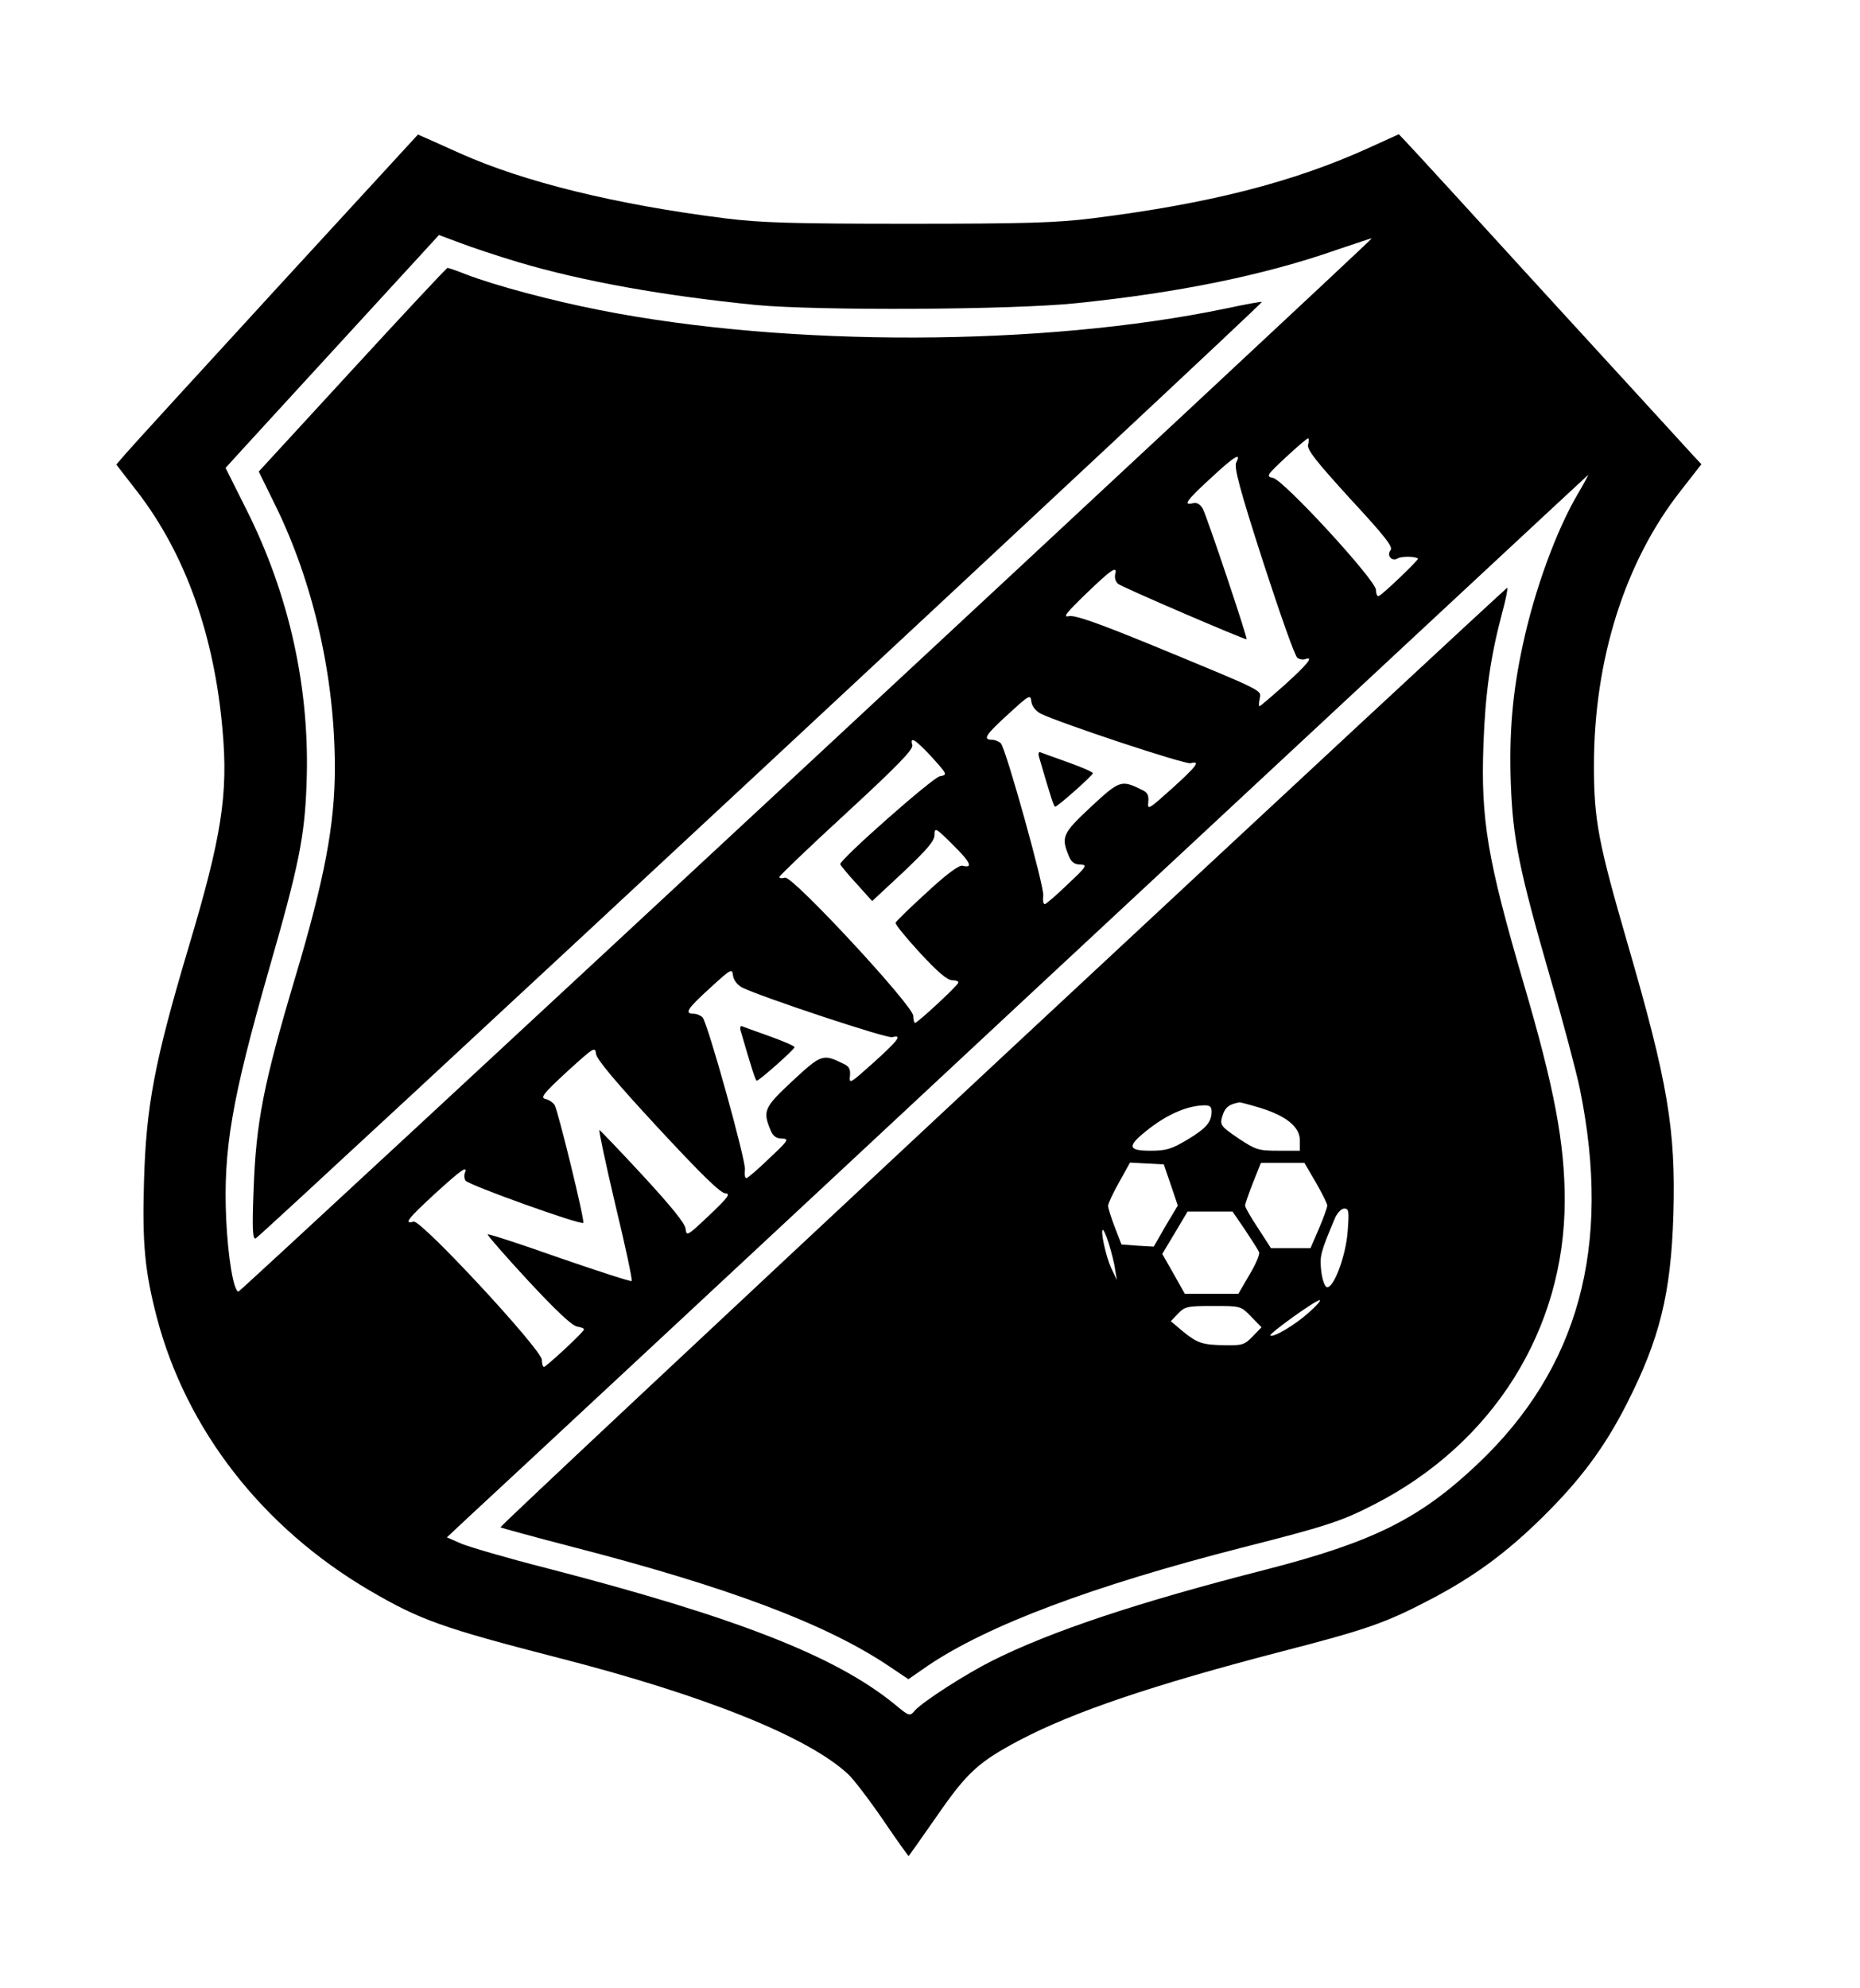 <?xml version="1.0" standalone="no"?>
<!DOCTYPE svg PUBLIC "-//W3C//DTD SVG 20010904//EN"
 "http://www.w3.org/TR/2001/REC-SVG-20010904/DTD/svg10.dtd">
<svg version="1.0" xmlns="http://www.w3.org/2000/svg"
 width="611pt" height="653pt" viewBox="0 0 611 653"
 preserveAspectRatio="xMidYMid meet">

<g transform="translate(0,653) scale(0.1,-0.1)"
fill="#000000" stroke="none">
<path d="M909 5583 c-255 -278 -478 -522 -495 -542 l-32 -37 69 -89 c158 -205
253 -472 280 -783 19 -211 -3 -351 -111 -712 -113 -379 -140 -524 -147 -772
-6 -204 3 -295 42 -445 97 -370 348 -692 700 -898 164 -96 239 -123 620 -221
480 -123 818 -259 950 -381 17 -15 69 -83 115 -150 46 -68 85 -122 85 -120 1
1 43 60 93 132 99 143 136 177 272 249 179 94 441 182 860 291 279 72 342 94
487 170 142 74 249 152 369 270 125 123 204 229 277 372 109 214 146 363 154
623 8 281 -18 434 -151 892 -95 328 -110 403 -110 583 0 348 102 671 286 904
l67 86 -28 30 c-15 16 -229 251 -476 520 -246 270 -457 500 -469 512 l-21 22
-99 -45 c-249 -113 -524 -183 -906 -231 -121 -15 -221 -18 -605 -18 -384 0
-484 3 -605 18 -356 45 -658 119 -868 213 -31 14 -76 34 -98 44 l-41 18 -464
-505z m793 86 c211 -63 480 -111 783 -141 203 -19 840 -16 1050 6 334 34 618
92 855 175 63 21 115 39 116 38 3 -5 -3717 -3462 -3723 -3460 -16 4 -34 112
-40 238 -10 229 18 392 141 822 97 337 117 434 123 608 12 310 -56 621 -199
904 l-67 134 51 56 c28 31 186 203 351 383 l299 326 67 -25 c36 -14 123 -43
193 -64z m2595 -600 c-4 -16 26 -54 138 -177 114 -123 142 -159 133 -169 -14
-18 4 -39 24 -27 11 7 58 7 66 -1 4 -3 -117 -119 -129 -123 -5 -2 -9 7 -9 20
0 32 -303 361 -338 368 -24 5 -21 9 42 68 37 34 69 62 73 62 3 0 3 -9 0 -21z
m-236 -58 c-8 -15 11 -87 88 -326 55 -169 105 -312 113 -316 7 -5 19 -7 26 -4
29 10 7 -17 -67 -84 -44 -39 -81 -71 -84 -71 -2 0 -2 11 1 25 5 29 21 21 -352
175 -183 75 -255 100 -275 96 -21 -5 -9 10 57 74 85 82 104 94 95 62 -2 -10 2
-24 10 -30 11 -10 411 -182 422 -182 5 0 -130 403 -144 429 -9 15 -19 21 -32
18 -34 -9 -21 10 58 82 77 72 102 87 84 52z m1124 -100 c-73 -123 -145 -322
-183 -501 -34 -156 -45 -292 -39 -455 7 -182 27 -281 131 -642 42 -144 85
-307 96 -361 105 -517 -4 -917 -336 -1231 -190 -180 -343 -256 -696 -347 -419
-107 -704 -202 -898 -299 -86 -43 -226 -133 -254 -163 -18 -21 -18 -21 -70 22
-194 157 -519 284 -1141 445 -126 32 -252 69 -279 80 l-48 21 63 59 c35 32
879 817 1874 1745 996 927 1811 1686 1812 1686 1 0 -13 -27 -32 -59z m-1767
-725 c63 -31 475 -168 493 -163 34 9 21 -9 -62 -84 -76 -68 -80 -71 -77 -44 2
23 -2 32 -22 41 -67 33 -72 31 -167 -57 -93 -87 -98 -98 -72 -161 8 -20 19
-28 38 -28 24 -1 21 -6 -42 -65 -37 -36 -71 -65 -75 -65 -5 0 -7 12 -5 28 4
28 -121 477 -139 500 -6 6 -19 12 -29 12 -32 0 -22 16 54 85 69 63 72 65 75
40 2 -15 14 -30 30 -39z m-357 -143 c52 -58 52 -58 26 -63 -24 -5 -328 -273
-327 -289 1 -3 24 -32 53 -63 l52 -58 103 96 c79 75 102 102 102 122 0 25 4
23 60 -33 58 -57 68 -78 32 -69 -11 3 -50 -25 -117 -87 -55 -50 -101 -95 -103
-100 -2 -5 34 -49 80 -99 58 -63 90 -90 106 -90 13 0 22 -4 20 -8 -4 -12 -134
-132 -142 -132 -3 0 -6 10 -6 23 0 33 -396 460 -421 454 -11 -3 -19 -2 -19 2
0 4 99 99 221 211 166 153 219 208 216 222 -9 31 9 20 64 -39z m-623 -757 c63
-31 475 -168 493 -163 34 9 21 -9 -62 -84 -76 -68 -80 -71 -77 -44 2 23 -2 32
-22 41 -67 33 -72 31 -167 -57 -93 -87 -98 -98 -72 -161 8 -20 19 -28 38 -28
24 -1 21 -6 -42 -65 -37 -36 -71 -65 -75 -65 -5 0 -7 12 -5 28 4 28 -121 477
-139 500 -6 6 -19 12 -29 12 -32 0 -22 16 54 85 69 63 72 65 75 40 2 -15 14
-30 30 -39z m-277 -460 c142 -153 206 -216 222 -216 18 -1 8 -14 -53 -72 -73
-69 -75 -70 -78 -44 -2 18 -48 74 -140 174 -75 81 -139 148 -143 150 -3 1 20
-108 52 -244 33 -136 57 -249 54 -252 -2 -3 -109 32 -237 76 -127 45 -234 80
-236 77 -2 -2 58 -71 133 -152 93 -100 145 -149 162 -151 13 -2 23 -6 21 -10
-5 -12 -124 -122 -131 -122 -4 0 -7 10 -7 23 0 33 -396 460 -421 454 -34 -9
-20 9 70 92 88 80 108 94 98 68 -3 -8 -2 -19 2 -25 8 -14 379 -147 387 -139 6
5 -82 365 -94 387 -5 8 -18 17 -30 20 -18 4 -8 17 71 90 88 80 92 83 95 58 2
-18 66 -94 203 -242z"/>
<path d="M1157 5315 l-307 -334 55 -112 c125 -255 195 -564 195 -861 0 -187
-34 -366 -130 -688 -105 -352 -129 -477 -137 -699 -5 -131 -3 -163 7 -159 15
5 3310 3071 3305 3076 -1 2 -56 -8 -121 -22 -597 -124 -1433 -127 -2052 -5
-158 31 -343 80 -442 118 -30 12 -57 21 -60 21 -3 0 -144 -151 -313 -335z"/>
<path d="M3292 3058 c-909 -848 -1651 -1543 -1648 -1545 2 -2 108 -31 235 -64
512 -132 834 -253 1041 -392 l64 -43 65 45 c196 132 538 261 1030 387 280 71
328 87 435 142 391 200 626 575 626 999 0 188 -34 369 -135 713 -119 407 -141
537 -132 784 6 168 23 288 61 431 13 47 20 85 17 84 -3 0 -750 -694 -1659
-1541z m847 -167 c87 -27 131 -63 131 -107 l0 -34 -71 0 c-65 0 -74 3 -130 40
-63 43 -64 45 -50 84 9 21 21 29 53 35 3 0 34 -8 67 -18z m-159 -12 c0 -35
-17 -55 -80 -93 -52 -31 -70 -36 -121 -36 -73 0 -77 14 -16 63 66 54 133 84
190 86 21 1 27 -4 27 -20z m-134 -241 l23 -68 -40 -67 -39 -68 -53 3 -53 4
-22 57 c-12 31 -22 63 -22 70 0 7 16 42 36 77 l36 65 56 -3 55 -3 23 -67z
m477 7 c20 -35 37 -69 37 -75 0 -6 -12 -40 -27 -75 l-28 -65 -65 0 -65 0 -42
65 c-24 36 -43 69 -43 75 0 5 12 39 26 75 l26 65 72 0 71 0 38 -65z m104 -160
c-6 -82 -47 -190 -69 -183 -7 3 -15 27 -18 54 -5 48 -3 58 45 172 8 18 21 32
31 32 15 0 16 -9 11 -75z m-337 5 c22 -33 43 -66 46 -73 3 -8 -12 -42 -32 -75
l-36 -62 -88 0 -88 0 -37 66 -37 65 42 70 41 69 74 0 74 0 41 -60z m-447 -47
c8 -27 18 -64 20 -83 l6 -35 -19 40 c-18 40 -36 125 -27 125 3 0 12 -21 20
-47z m657 -224 c-45 -41 -118 -84 -127 -76 -5 6 148 116 162 116 6 0 -10 -18
-35 -40z m-190 -14 l34 -35 -29 -30 c-26 -27 -34 -30 -89 -29 -77 1 -93 7
-141 46 l-39 33 24 25 c22 23 30 25 115 25 91 0 91 0 125 -35z"/>
<path d="M3413 4044 c39 -134 49 -164 53 -164 8 0 124 103 124 110 0 4 -37 20
-82 36 -45 16 -86 31 -91 33 -5 2 -7 -5 -4 -15z"/>
<path d="M2433 3144 c39 -134 49 -164 53 -164 8 0 124 103 124 110 0 4 -37 20
-82 36 -45 16 -86 31 -91 33 -5 2 -7 -5 -4 -15z"/>
</g>
</svg>
